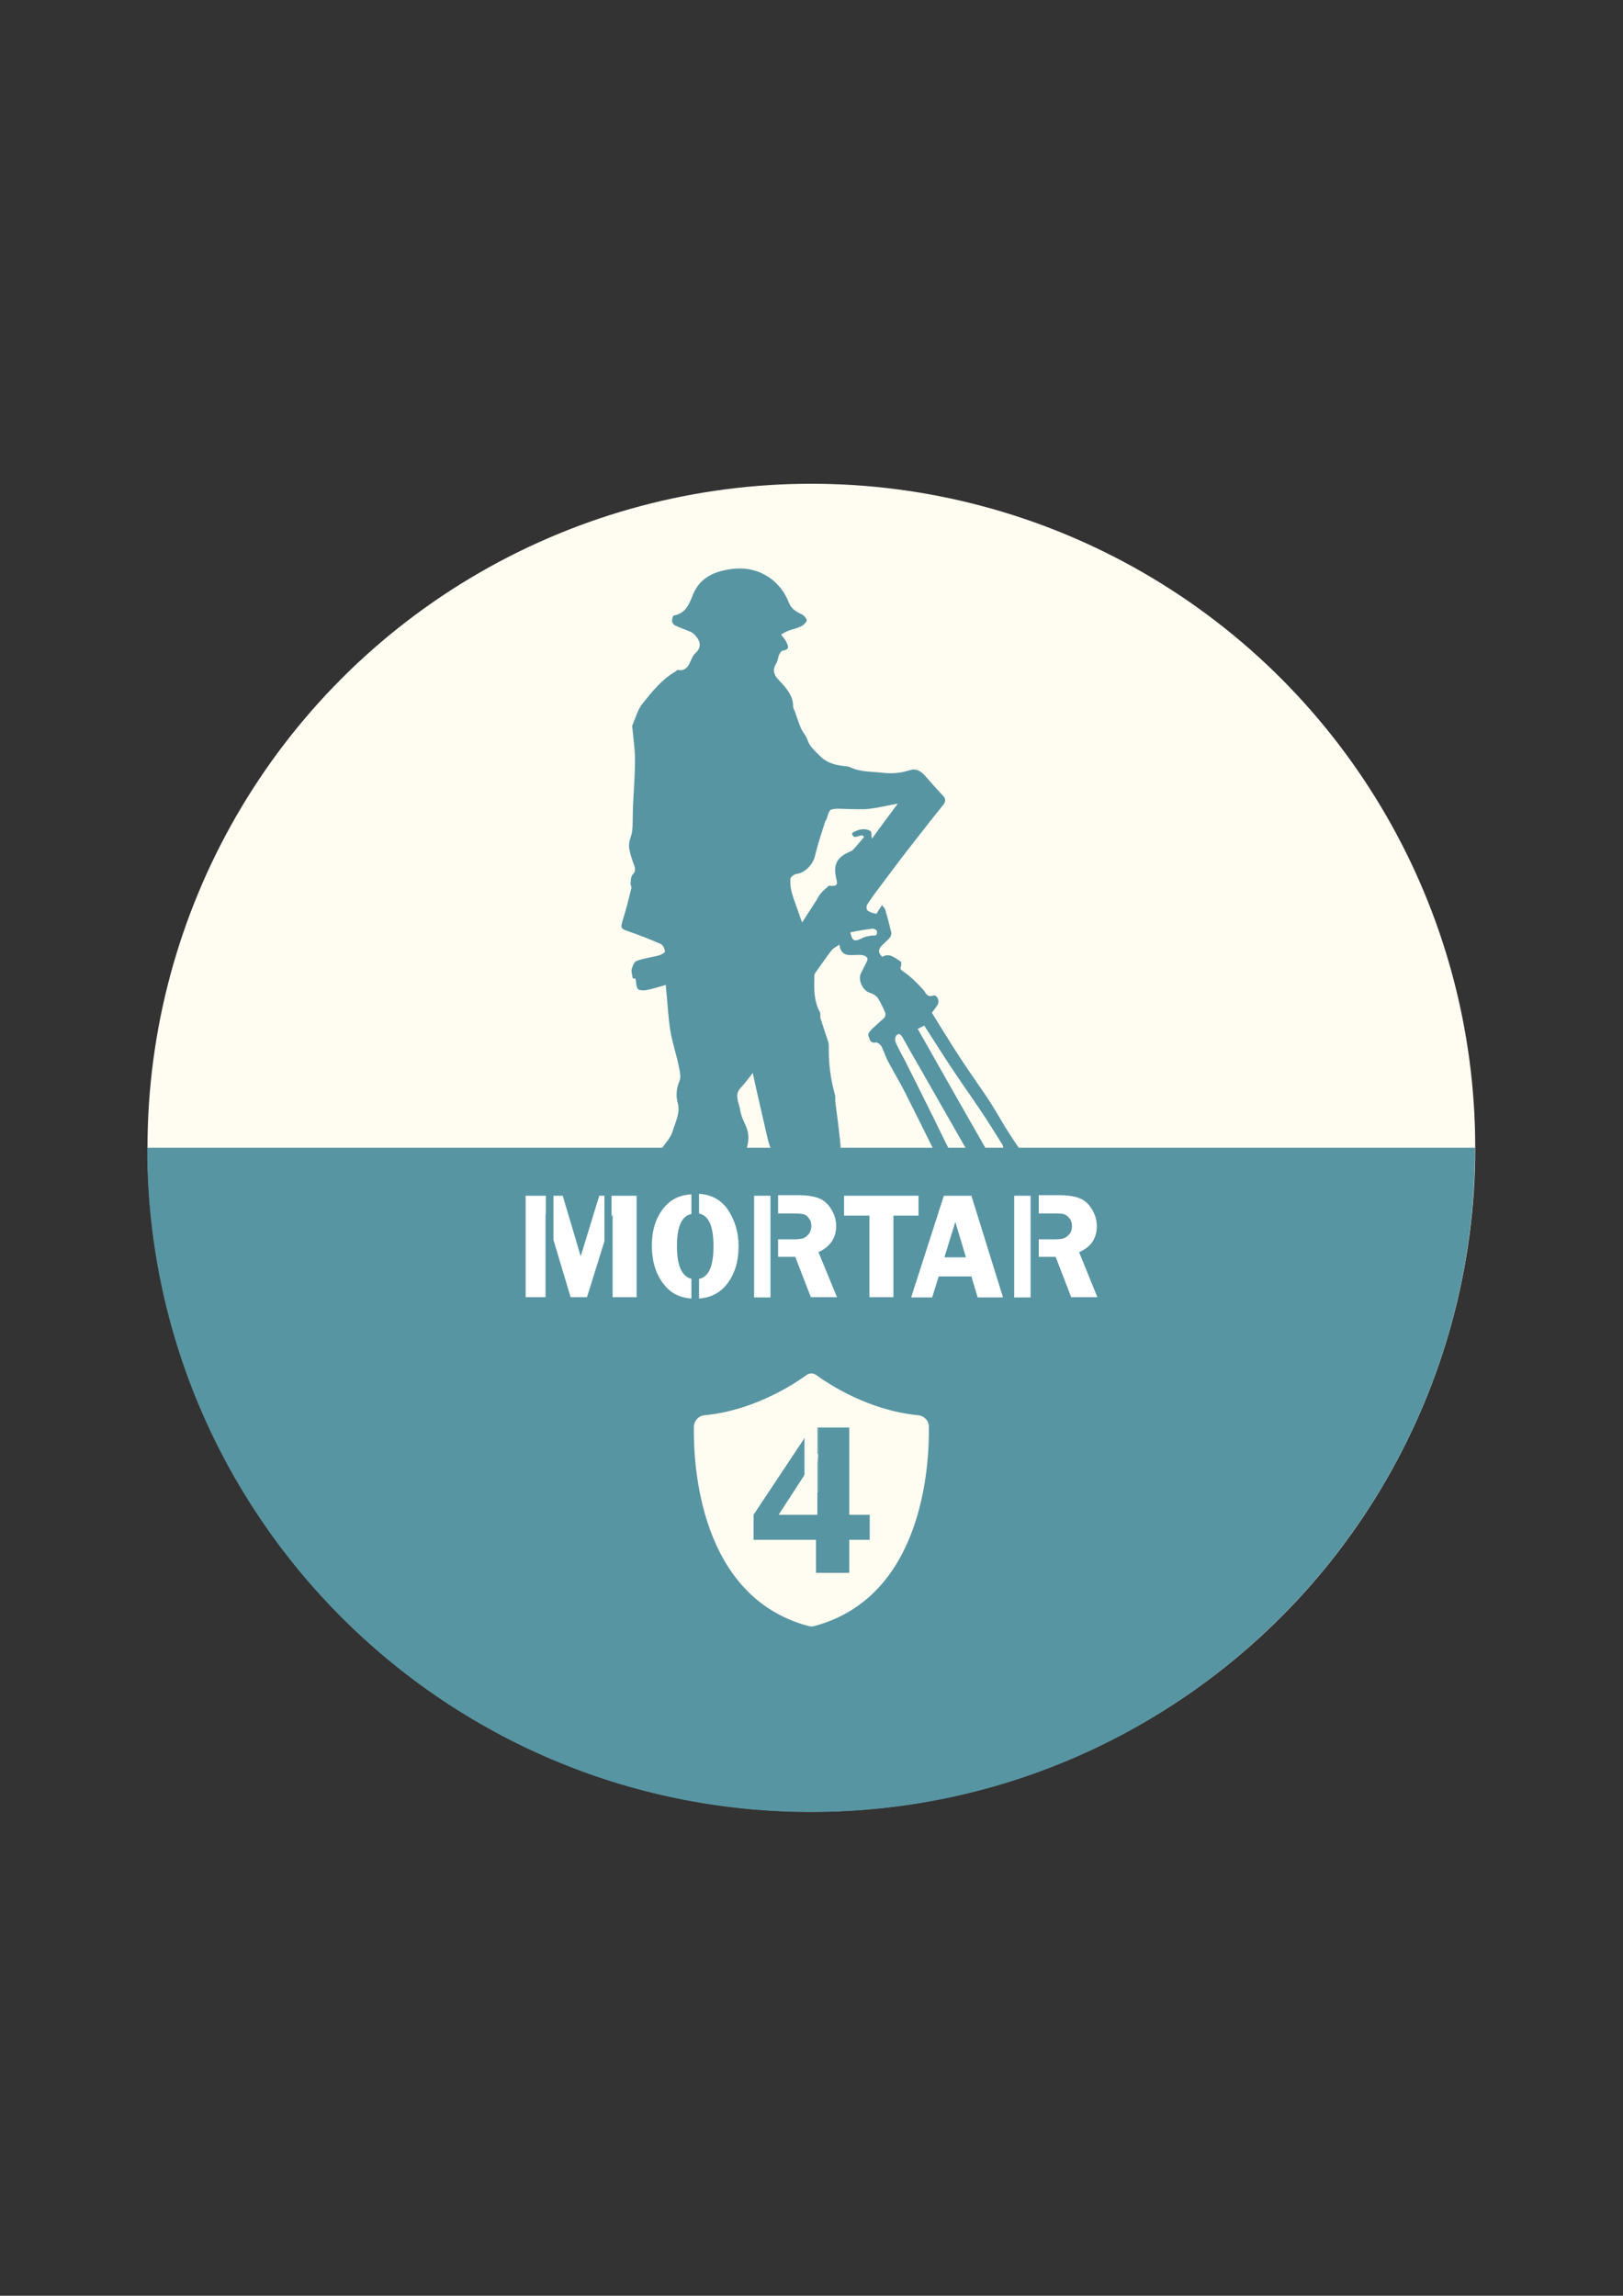 <?xml version="1.0" encoding="utf-8"?>
<!-- Generator: Adobe Illustrator 25.2.1, SVG Export Plug-In . SVG Version: 6.00 Build 0)  -->
<svg version="1.1" id="Слой_1" xmlns="http://www.w3.org/2000/svg" xmlns:xlink="http://www.w3.org/1999/xlink" x="0px" y="0px"
	 viewBox="0 0 595.3 841.9" style="enable-background:new 0 0 595.3 841.9;" xml:space="preserve">
<rect x="0" y="0" width="595.3" height="841.9" fill="#333333" stroke="none"/>
<style type="text/css">
	.st0{fill:#FFFCF2;}
	.st1{fill:#5895A2;}
	.st2{fill:#FFFFFF;}
</style>
<circle class="st0" cx="297.6" cy="420.9" r="243.5"/>
<path class="st1" d="M541,420.9L541,420.9c0,134.5-109,243.6-243.5,243.6S54,555.5,54,421v-0.1H541z"/>
<ellipse class="st0" cx="277.9" cy="289" rx="9.9" ry="12.4"/>
<ellipse transform="matrix(0.99 -0.139 0.139 0.99 -37.902 36.104)" class="st0" cx="240.1" cy="290" rx="9.9" ry="12.4"/>
<path class="st1" d="M251.1,439.4c-2.2,1.5-4.1,2.6-5.7,4.1c-1.8,1.9-4,1.6-6.2,1.5c-2.7-0.2-5.5-0.6-8.1-0.9
	c-6.2-0.5-12.4-1-18.5-1.5c-0.4-0.1-1.3-0.6-1.3-0.7c0.1-0.6,0.3-1.5,0.8-1.8c2.7-1.8,5.5-3.5,8.4-5c6.4-3.4,12.8-6.7,19.1-10.2
	c1.2-0.6,2-2.1,2.8-3.3c1.6-2.3,3.7-4.4,4.4-7c1-3.4,2.9-6.6,1.7-10.5c-0.6-2.3-0.4-5,0.7-7.6c0.7-1.6,0.1-3.9-0.3-5.8
	c-0.9-4.3-2.3-8.4-3-12.6c-0.8-4.8-1-9.7-1.5-14.5c-0.1-0.8-0.1-1.5-0.2-2.4c-2.6,0.7-4.9,1.5-7.2,1.9c-1,0.2-2.6,0.1-3-0.4
	c-0.7-0.9-0.6-2.4-0.9-3.8c-0.1,0-0.8-0.1-1-0.1c-0.2-1.3-0.6-2.5-0.4-3.4c0.3-1.1,0.9-2.7,1.8-3c2.6-1,5.4-1.3,8.1-2
	c0.9-0.3,2.3-1,2.3-1.4c-0.1-1-0.7-2.5-1.5-2.8c-4.1-1.8-8.2-3.4-12.3-4.8c-2.3-0.8-2.5-1.2-1.8-3.6c1.3-4,2.3-8.1,3.3-12.1
	c0.1-0.5-0.4-1.2-0.3-1.8c0.1-1,0.1-2.3,0.6-3c1.1-1.1,1.3-2.1,0.7-3.6c-0.7-1.8-1.3-3.7-1.7-5.6c-0.3-1.4-0.2-3,0.3-4.3
	c1.1-2.9,0.8-5.7,0.9-8.6c0.1-6.5,0.8-13.1,0.8-19.6c0.1-4-0.6-8-0.9-11.9c-0.1-0.6-0.2-1.2,0.1-1.7c1.1-2.5,1.8-5.4,3.6-7.6
	c3.5-4.4,7-8.8,12-11.7c0.3-0.1,0.5-0.6,0.7-0.6c4.9,0.8,4.4-4.2,6.7-6.2c2-1.8,2-3.9,0.4-5.9c-0.6-0.7-1.3-1.5-2-1.8
	c-2-0.9-4-1.5-6-2.5c-0.5-0.3-1-1-1-1.6c0-0.7,0.3-2,0.7-2c4.1-0.7,5.5-3.9,6.8-7.2c2-5.3,6-8.1,11.4-9.3c6-1.4,11.6-0.9,16.8,2.6
	c3.3,2.3,5.7,5.5,7.1,9.1c0.9,2.2,2.4,3.3,4.4,4.2c1,0.4,2,1.4,2.2,2.3c0.1,0.6-1.1,1.8-1.9,2.2c-1.5,0.8-3.2,1.1-4.8,1.7
	c-0.9,0.3-1.8,0.9-2.7,1.4c0.7,1,1.4,1.7,1.8,2.5c0.7,1.4,1.7,3-1.2,3.4c-0.6,0.1-1.1,1-1.4,1.7c-0.4,1-0.4,2.2-1,3
	c-2.4,3.9,1,5.9,2.8,8.1c1.9,2.3,3.5,4.6,3.4,7.7c0,0.6,0.4,1.1,0.6,1.7c0.8,2.1,1.4,4.3,2.3,6.3c0.6,1.4,1.8,2.6,2.3,4
	c0.8,2.7,2.9,4.3,4.7,6.2c2.3,2.3,5.2,3.2,8.4,3.6c0.9,0.1,1.9,0.1,2.7,0.5c3.8,1.8,7.9,1.5,11.9,2c3.5,0.4,6.7,0.1,10.1-1
	c2.2-0.7,4,0.5,5.5,2.2c2,2.3,4.1,4.7,6.2,6.9c1.3,1.3,1.5,2.3,0.2,3.9c-3.6,4.4-7.1,8.9-10.6,13.4c-3.7,4.7-7.3,9.5-10.9,14.3
	c-2.2,2.9-4.3,5.7-6.2,8.6c-0.4,0.5-0.3,1.9,0.1,2.2c0.8,0.6,2,1,3.1,1.2c0.3,0.1,0.7-1,1.1-1.5c0.4-0.6,0.8-1.1,1.1-1.7
	c0.4,0.6,1,1.1,1.2,1.7c0.8,2.7,1.5,5.5,2.2,8.3c0.1,0.6-0.1,1.4-0.4,1.8c-0.8,1-1.9,1.9-2.9,2.9c-1.4,1.4-1.7,2.7,0,4.3
	c2.7-1.6,4.6,0.4,6.9,1.8c0,0.4,0.2,1,0,1.5c-0.5,1.2-0.1,1.4,1,2.2c2.6,1.8,4.9,4.1,7,6.4c1.1,1.1,1.3,3.1,3.8,2.3
	c1.3-0.4,2.4,1.8,1.7,3.2c-0.5,1-1.3,1.8-2.2,3.1c2.3,3.8,4.9,7.9,7.4,11.9c2.6,4.1,5.3,8.2,8.1,12.2c2.4,3.6,5,7.1,7.2,10.8
	c1.9,3,3.6,6.2,5.5,9.1c2.5,3.9,5.1,7.6,7.8,11.4c0.5,0.7,1.6,1,2.4,1.5c0.2,0.1,0.5-0.1,0.7,0.1c1,0.7,2,1.4,3,2.2
	c-1.1,0.7-2.1,1.8-3.3,2c-2.1,0.3-4.3,0.1-6.5,0.1c-2-0.1-3.4-1.4-2.5-2.7c1.8-2.9-0.6-3.8-1.8-5.5c-1.6,1.1-3,2.2-4.6,3.4
	c1.2,1.5,2.3,2.8,3.5,4.2c1.1,1.3,1.7,2.5-0.5,3.4c-0.7,0.3-1.3,0.8-2,1.1c-2.4,1.1-3.8,0.6-5-1.7c-0.5-1-1-2.1-1.7-3.2
	c-0.9,0.5-1.7,1-2.3,1.4c-0.6,0.4-1.2,1-1.9,1.7c1,1.8,1.9,3.6,3,5.1c0.4,0.6,1.3,0.8,2.1,1c1.7,0.4,3.5,0.5,5.2,1
	c0.9,0.3,1.6,1.1,2.5,1.8c-2.6,2.5-5.1,3.9-8.3,3.9c-3,0-6,0.1-9.1-0.1c-0.7,0-1.5-0.5-2-1.1c-1-1.2-1.2-2.4,0.6-3.2
	c1-0.4,2-0.8,3-1.3c-2.9-5.9-5.5-11.6-8.4-17.3c-3.9-7.9-7.8-15.8-11.8-23.7c-2-4-4.4-7.9-6.5-11.9c-0.9-1.7-1.4-3.6-2.3-5.3
	c-0.4-0.7-1.5-1.5-2.1-1.4c-2.2,0.4-2.2-1.4-2.7-2.5c-0.2-0.5,0.4-1.5,1-2.1c1.5-1.5,3.2-2.9,4.8-4.4c0.4-0.4,0.6-1.4,0.4-1.9
	c-0.8-1.9-1.7-3.8-2.8-5.5c-0.6-0.8-1.8-1.5-2.8-1.8c-2.5-0.6-4.6-4.8-3.3-7.2c0.7-1.3,1.3-2.7,2-4c1-1.7-0.1-2.3-1.4-2.6
	c-0.8-0.2-1.6-0.1-2.3-0.1c-2.7,0.1-5.7,0.6-6.2-3.8c-1.3,0.9-2.2,1.3-2.8,2c-2.1,2.7-4,5.5-6,8.3c-0.2,0.3-0.4,0.7-0.4,1.1
	c-0.1,4.5-0.3,9.1,2,13.3c0.4,0.7,0,1.7,0.3,2.5c0.9,2.9,1.9,5.7,2.8,8.5c0.2,0.6,0.2,1.3,0.2,1.8c-0.1,5.9,0.6,11.7,2.2,17.4
	c0.3,0.9,0.1,1.9,0.2,2.9c0.6,4.6,1.2,9.1,1.7,13.7c0.2,1.7,0.3,3.3,0,5c-0.1,1-0.1,2.5-1.9,2.3c-0.4,0-1.2,1.1-1.1,1.5
	c0.7,3.7,1,7.7,2.7,10.9c1.4,2.7,4.3,4.8,7,6.6c1.5,1,3.9,0.7,5.8,1.3c2.2,0.7,4.4,1.5,6.3,2.6c2.2,1.3,2.1,3.7,0.1,5.2
	c-5.8,4.1-12,4.4-18.7,2.3c-2.7-0.8-5.7-0.9-8.6-1.2c-2.3-0.3-4.6-0.1-6.8-0.5c-3.1-0.5-4-2.2-3.6-5.2c0.8-5.6,0.9-11.1,0.2-16.8
	c-0.3-2.8-1.1-4.6-3.3-6.2c-3.1-2.2-4.1-5.7-4.9-9.3c-1.3-5.7-2.6-11.3-3.9-17c-0.4-1.8-0.8-3.6-1.3-5.9c-1.5,1.9-2.8,3.7-4.3,5.3
	c-2.7,2.7-0.7,5.6-0.3,8.3c0.3,2.1,1.3,4.1,2.2,6.1c0.9,2.2,1,4.3,0.5,6.6c-0.9,4.6-2.2,9-5.5,12.6c-0.5,0.5-0.5,1.7-0.4,2.5
	c0.1,0.9,0.7,1.8,0.6,2.7c-0.8,4.1,1.3,7,3.8,9.8c0.1,0.1,0.3,0.2,0.3,0.4c1.7,4.7,5.9,6,10,7.5c2.3,0.8,3.6,2.5,4.4,4.6
	c0.8,1.9-0.7,3-2,3.9c-2.5,1.7-5.2,3-8.5,2.6c-3.1-0.4-6.4,0-9.4-0.6c-2.4-0.5-4.6-2.1-6.9-3.2c-2.7-1.3-5.3-2.5-7.9-3.9
	c-0.5-0.3-0.9-1.3-0.9-1.9c0.1-3.6,0.4-7.2,0.4-10.9C251.7,443.6,251.4,441.7,251.1,439.4z M319.8,307.6c3-4.2,6.1-8.3,9.5-12.9
	c-3.8,0.7-7,1.5-10.4,1.9c-2.4,0.3-5,0.1-7.4,0.1c-2.2,0-4.6-0.4-6.6,0.2c-1,0.3-1.3,2.6-1.9,3.9c-0.1,0.1-0.3,0.2-0.3,0.4
	c-1.3,4.1-2.7,8.2-3.7,12.4c-0.7,3.3-3.6,6.5-6.9,6.9c-0.8,0.1-2.1,1.1-2.2,1.8c-0.1,1.8,0.1,3.6,0.6,5.3c1,3.4,2.3,6.6,3.7,10.7
	c1.9-2.9,3.5-5.4,5.1-7.9c0.6-0.9,1-1.9,1.7-2.7c0.8-1,1.8-1.7,3-2.9c2.7,0.3,3.4-0.1,2.8-2.3c-1.3-5.3,0-8.1,5-10.2
	c0.5-0.2,1-0.5,1.3-0.9c1.3-1.4,2.5-2.9,3.8-4.4c-0.8-2-3.9,1.8-4.4-1.5c2.2-1.3,4.4-2,6.7-0.8C319.8,305,319.6,306.5,319.8,307.6z
	 M353.1,431c1.4-0.8,2-1.5,2.9-1.7c1.8-0.6,1.8-1.6,1.1-3c-1.2-2.2-2.3-4.4-3.6-6.5c-5.5-9.7-11-19.2-16.5-28.9
	c-2-3.4-3.9-6.8-5.8-10.2c-0.6-1.1-1.3-2.1-2.4-1c-0.5,0.5-0.6,1.8-0.3,2.5c1,2.3,2.2,4.4,3.4,6.7c2.8,5.5,5.6,11.1,8.3,16.6
	c3,5.9,5.8,11.9,8.8,17.8C350.2,425.8,351.6,428.3,353.1,431z M336.6,377.3c9,15.9,17.9,31.6,26.9,47.3c1.3-0.8,2.3-1.5,3.4-2.1
	c1.2-0.8,1.4-1.8,0.6-3c-2-3.2-4-6.4-6-9.5c-3.6-5.5-7.4-10.8-11.1-16.3c-3.9-5.8-7.6-11.7-11.4-17.6
	C338.1,376.6,337.4,376.9,336.6,377.3z M311.9,341.9c0.7,3.3,1.5,3.6,4.6,2c1-0.5,2.2-0.6,3.2-0.8c0.6-0.1,1.3,0.1,1.7-0.2
	c0.3-0.4,0.4-1.3,0.1-1.7c-0.4-0.4-1.2-0.8-1.8-0.6C317.1,340.9,314.5,341.4,311.9,341.9z"/>
<path class="st0" d="M340.7,523.2c0-2.2-1.7-4-3.9-4.2c-18-1.7-32.7-11.3-37.5-14.8c-1-0.7-2.4-0.7-3.4,0
	c-4.8,3.5-19.5,13.1-37.5,14.8c-2.2,0.2-3.8,2-3.9,4.2c-0.2,14.2,2.1,62.4,42,73.1c0.7,0.2,1.5,0.2,2.2,0
	C338.6,585.6,340.9,537.4,340.7,523.2z"/>
<g>
	<path class="st1" d="M299.8,523.5v9.8l0.2-0.3l-0.1,2.1c-0.1,1-0.1,1.8-0.1,2.5v9.4h0.2v-23.6L299.8,523.5L299.8,523.5z"/>
	<polygon class="st1" points="319,555.5 319,564.7 311.5,564.7 311.5,576.8 299.3,576.8 299.3,564.7 276.4,564.7 276.4,555.5 
		295,527.5 295,541 285.6,555.5 299.8,555.5 299.8,547.1 300.1,547.1 300.1,523.5 311.5,523.5 311.5,555.5 	"/>
	<polygon class="st1" points="295.1,527.1 295.1,540.7 295,541 295,527.5 	"/>
</g>
<g>
	<polygon class="st2" points="200.2,438.5 200.2,445.5 200.1,445.2 200.1,475.7 192.8,475.7 192.8,438.5 	"/>
	<polygon class="st2" points="233.5,438.5 233.5,475.7 224.7,475.7 224.7,445.2 224.3,446.2 224.3,438.5 	"/>
	<polygon class="st2" points="221.7,438.5 221.7,455.2 215.3,475.7 209.3,475.7 203,454.7 203,438.5 206.4,438.5 213,460.7 
		219.8,438.5 	"/>
	<path class="st2" d="M248.3,457c0,7.1,1.7,11,5.3,12v7.2c-4.4-0.3-7.9-2.1-10.4-5.6c-2.8-3.7-4.1-8.4-4.1-13.7
		c0-5.5,1.3-10,4.1-13.6c2.5-3.3,6-5.1,10.4-5.3v7.2C250,445.9,248.3,449.9,248.3,457z"/>
	<path class="st2" d="M270.9,457c0,5.5-1.3,10-4.1,13.7c-2.5,3.3-6,5.2-10.4,5.5v-7.2c3.6-0.7,5.3-4.7,5.3-12c0-7.3-1.7-11.2-5.3-12
		v-7.2c4.7,0.3,8.1,2.3,10.5,5.7C269.6,447.5,270.9,452,270.9,457z"/>
	<path class="st2" d="M300.2,459.2c4.3-2,6.5-5.2,6.5-9.6c0-2.3-0.7-4.4-1.9-6.3c-1.2-1.9-2.7-3.2-4.5-3.9c-1.9-0.7-4.3-1.1-7.3-1.1
		h-7.6v6.7h5.2c2,0,3.3,0.1,4.1,0.3c0.7,0.1,1.5,0.7,2,1.5c0.7,0.8,0.9,1.7,0.9,2.8s-0.3,2-0.9,2.9c-0.7,0.8-1.3,1.3-2.1,1.6
		c-0.8,0.3-2,0.4-3.9,0.4h-5.3v6.4h6.3l5.7,14.8h9.6L300.2,459.2z"/>
	<rect x="276.6" y="438.5" class="st2" width="6" height="37.3"/>
	<path class="st2" d="M309.6,438.5v7.3h9.3v29.9h8.8v-29.9h9.2v-7.3H309.6z"/>
	<path class="st2" d="M356.3,438.5h-10.1l-12,37.3h7.7l2.4-7.7h12l2.3,7.7h9.3L356.3,438.5z M346.4,461.1l4-13l3.9,13H346.4z"/>
	<path class="st2" d="M402.5,475.7h-9.6l-5.7-14.8H381v-6.4h5.3c1.7,0,3.1-0.1,3.9-0.4c0.8-0.3,1.5-0.8,2.1-1.6
		c0.7-0.8,0.9-1.9,0.9-2.9s-0.3-2-0.9-2.8c-0.7-0.8-1.3-1.3-2-1.5c-0.7-0.3-2.1-0.3-4.1-0.3H381v-6.7h7.6c3.1,0,5.5,0.4,7.3,1.1
		c1.9,0.7,3.3,2,4.5,3.9c1.2,1.9,1.9,4,1.9,6.3c0,4.5-2.1,7.7-6.5,9.6L402.5,475.7z"/>
	<rect x="372" y="438.5" class="st2" width="6" height="37.3"/>
</g>
</svg>
